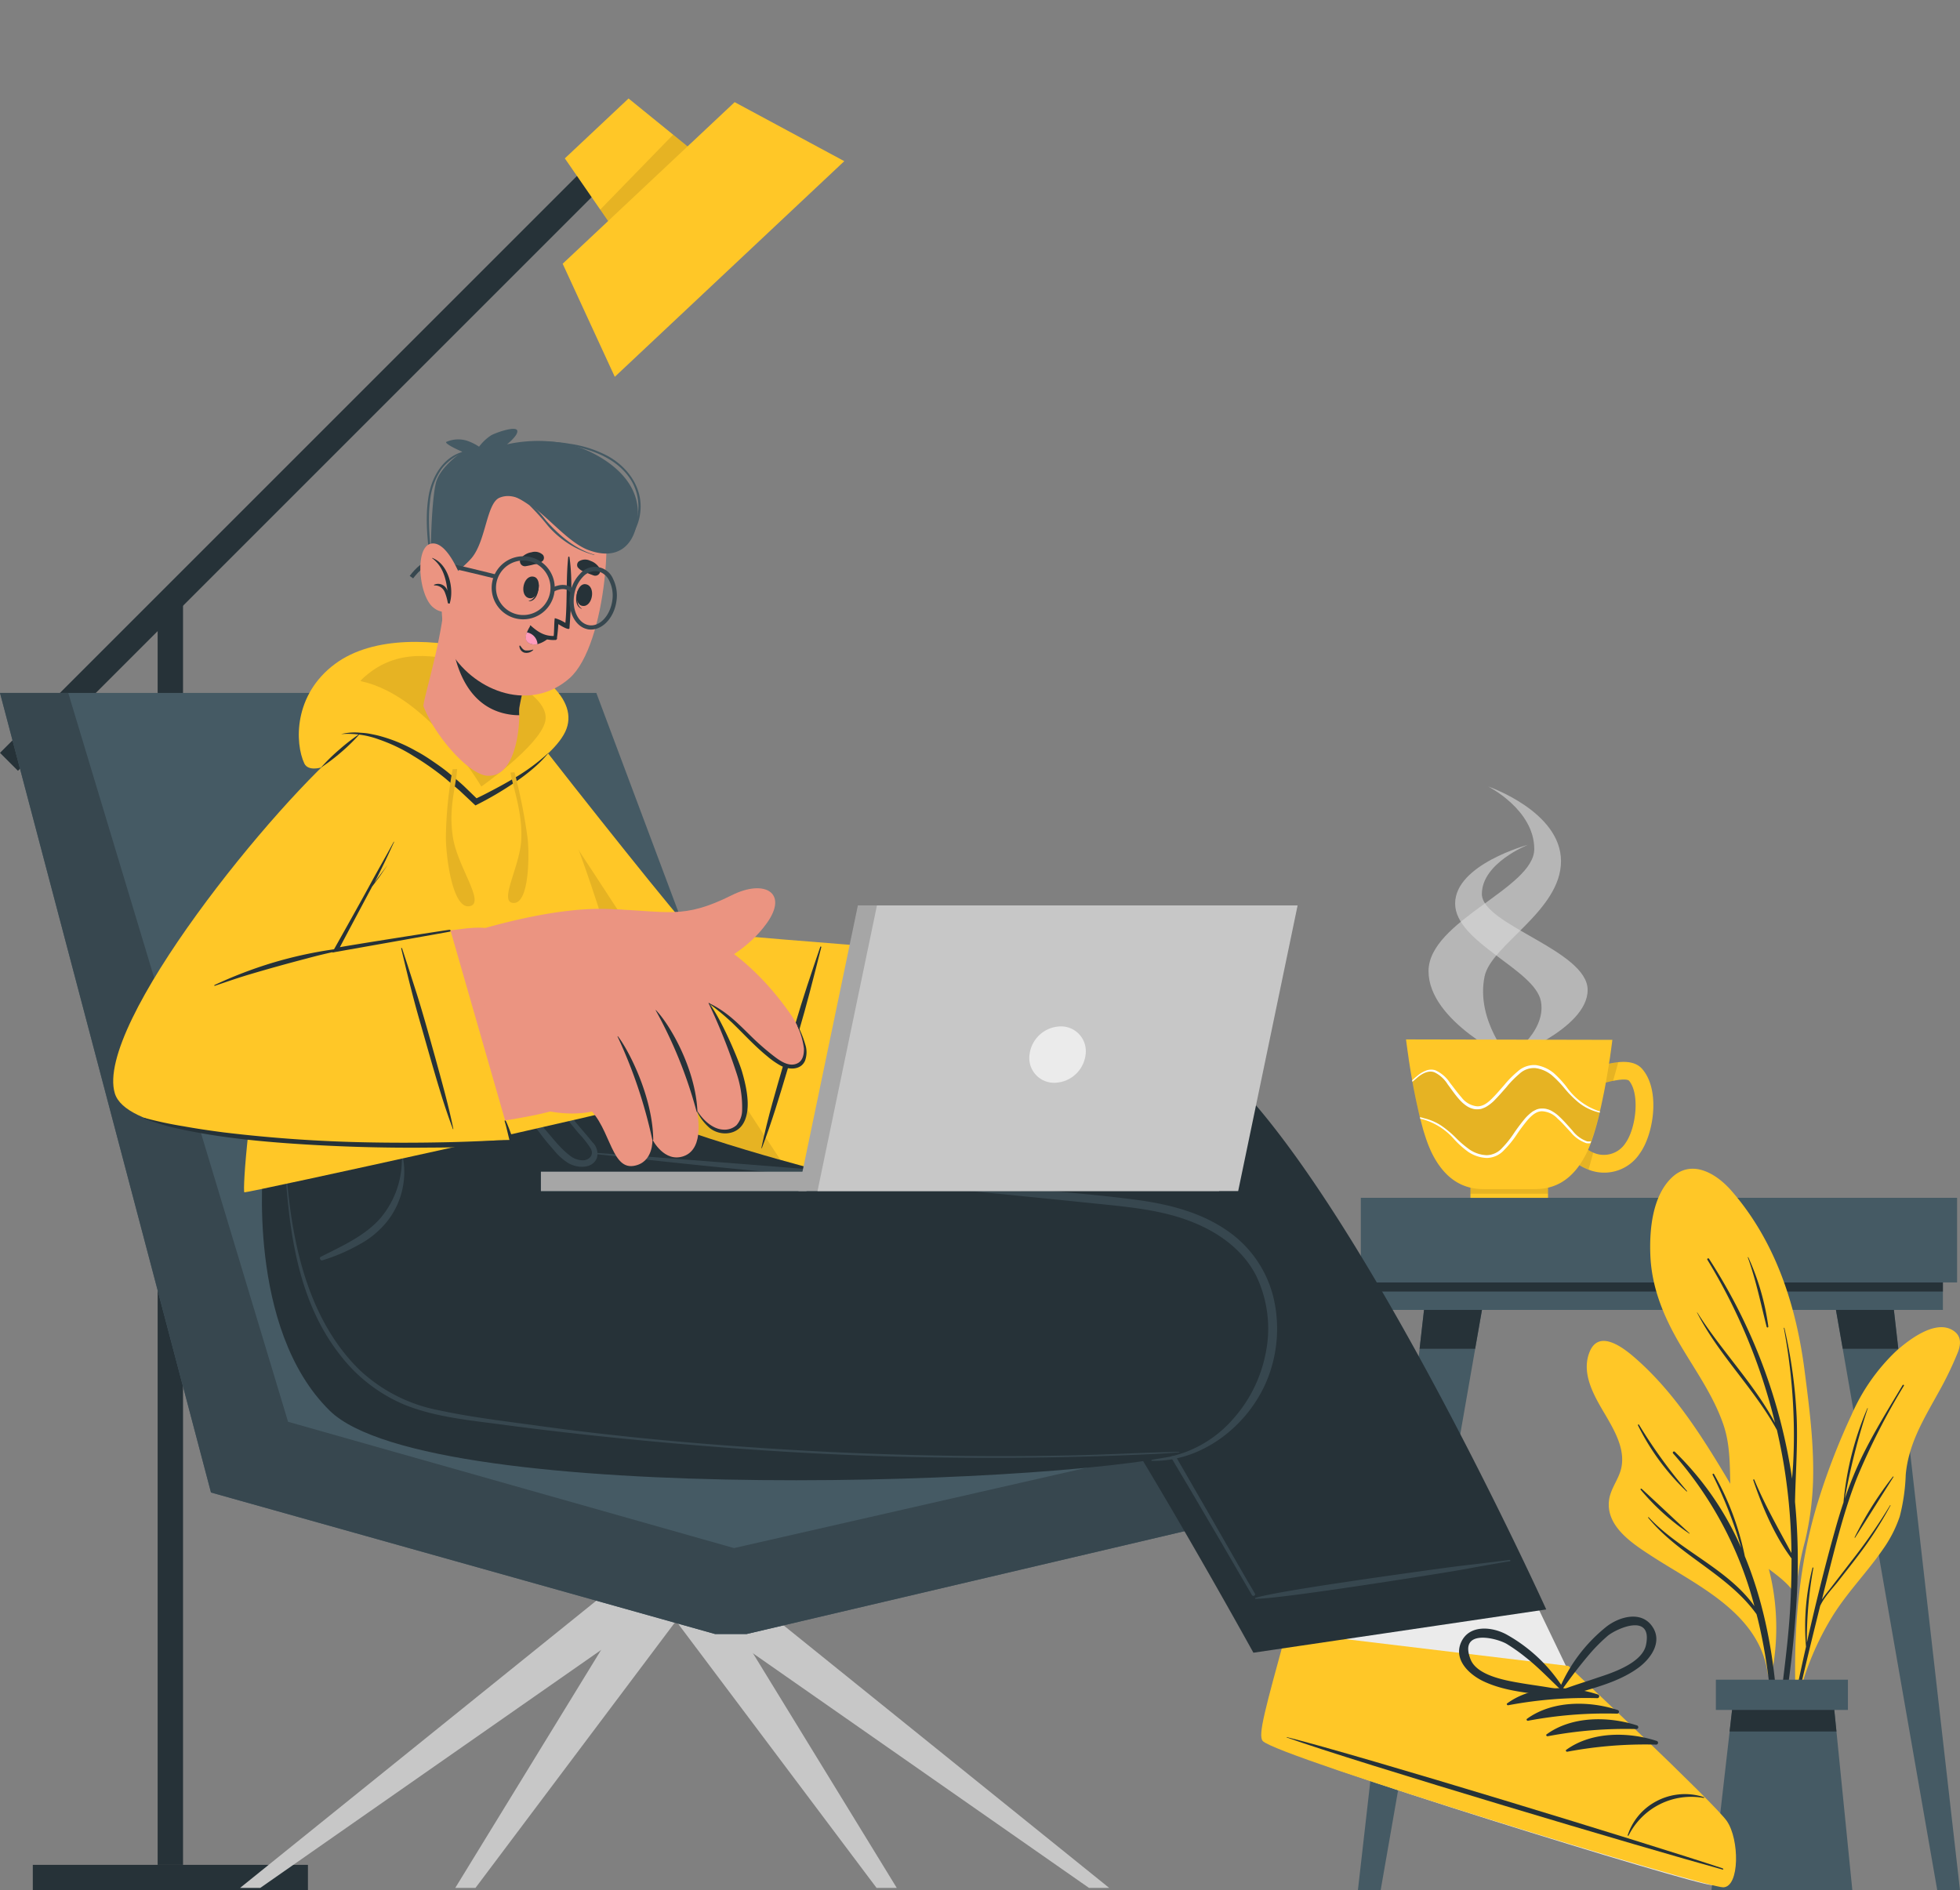 <svg xmlns="http://www.w3.org/2000/svg" viewBox="0 0 417.1 402.3"><rect x="0" y="0" width="417.1" height="402.3" fill="#808080" stroke="none"/><defs><style>.cls-1{fill:#455a64;}.cls-2{fill:#263238;}.cls-3{fill:#ffc727;}.cls-12,.cls-4{opacity:0.1;}.cls-5{fill:#dbdbdb;opacity:0.6;}.cls-6{fill:#fff;}.cls-7{fill:#c7c7c7;}.cls-8{fill:#37474f;}.cls-9{fill:#ebebeb;}.cls-10{fill:#eb9481;}.cls-11{fill:#a6a6a6;}.cls-13{fill:#ff9abb;}</style></defs><g id="Table"><rect class="cls-1" x="289.59" y="254.93" width="126.89" height="18.01"/><rect class="cls-1" x="292.62" y="272.94" width="120.84" height="5.85"/><rect class="cls-2" x="292.62" y="272.94" width="120.84" height="1.94"/><polygon class="cls-1" points="293.81 402.3 288.97 402.3 303.04 278.79 315.37 278.79 293.81 402.3"/><polygon class="cls-2" points="315.37 278.79 313.92 287.06 302.1 287.06 303.04 278.79 315.37 278.79"/><polygon class="cls-1" points="412.26 402.3 417.1 402.3 403.03 278.79 390.7 278.79 412.26 402.3"/><polygon class="cls-2" points="390.7 278.79 392.15 287.06 403.97 287.06 403.03 278.79 390.7 278.79"/></g><g id="Plant"><path class="cls-3" d="M384.14,327.92a60.49,60.49,0,0,0-1.93,10.89c.1.18.08.86,0,.67,0,.6-.93.49-.93-.1,0-.38,0-.77,0-1.14-2.13-2.64-5.22-4.32-7.72-6.62a14.34,14.34,0,0,1-4.23-6.73c-2.08-7.14-.13-14.71-2.63-21.83-2.14-6.15-6-11.49-9.26-17.05-3.44-5.89-6-12.08-6.24-19-.2-5.28.43-12.31,4.45-16.27,4.26-4.19,9.54-1.05,12.81,2.69,9.46,10.86,13.84,24.58,15.61,38.62,1,7.76,2,15.57,1.75,23.41A63.56,63.56,0,0,1,384.14,327.92Z"/><path class="cls-2" d="M382.25,341.66a133.55,133.55,0,0,0-.26-22,.1.1,0,0,0,0-.08c.12-5.94.59-11.87.36-17.82a105.35,105.35,0,0,0-2.62-19.12c0-.07-.13-.05-.12,0a123.7,123.7,0,0,1,2.07,18.7c.12,3.36.1,6.72-.08,10.08-.05,1.09-.16,2.19-.23,3.29h0a117.69,117.69,0,0,0-17.69-46.82c-.13-.19-.47,0-.35.21a122.06,122.06,0,0,1,14.4,34.72c-4.55-8.43-11.42-15.36-16.52-23.46,0-.05-.1,0-.07,0,4.58,9,12.14,16.13,17,25,.83,3.62,1.52,7.27,2,10.95a121.16,121.16,0,0,1,1.09,15.22c-2.77-5.18-5.64-10.14-7.91-15.62-.06-.14-.27,0-.22.1,1.93,5.69,4.52,11.82,8.15,16.68,0,3.6-.09,7.2-.3,10.8-.57,9.6-2.21,19.08-3,28.65a.22.22,0,0,0,.44.05A219.79,219.79,0,0,0,382.25,341.66Z"/><path class="cls-2" d="M372.05,267.59c0-.07-.13,0-.1.05,1.75,4.85,2.74,9.77,4,14.74a.18.18,0,0,0,.36-.06A52.51,52.51,0,0,0,372.05,267.59Z"/><path class="cls-3" d="M416.6,287.92a72.86,72.86,0,0,1-4,8.29c-3.16,5.74-6.46,11-7.05,17.68a41.17,41.17,0,0,1-1.27,8.85,26.66,26.66,0,0,1-3.53,6.93c-3.43,5-7.7,9.28-10.88,14.46a61,61,0,0,0-7.22,17.42c-.08.34-.61.25-.53-.09a.64.64,0,0,0,0-.07.15.15,0,0,1,0-.07c-.51-14.32.64-28.76,5-42.48A145.53,145.53,0,0,1,394,301.17a41.73,41.73,0,0,1,9.36-13.48c2.67-2.4,8.45-6.95,12.24-4.54C417.46,284.31,417.32,286.14,416.6,287.92Z"/><path class="cls-2" d="M402.21,320.39a117.36,117.36,0,0,1-8.33,12c-1.38,1.81-2.79,3.61-4.17,5.42-.66.85-1.39,1.71-2,2.63.38-1.51.75-3,1.13-4.52,1.85-7.24,3.62-14.54,6.38-21.5a145.23,145.23,0,0,1,9.94-19.49c.1-.17-.17-.29-.27-.13-3,5-6.09,10-8.64,15.2a79.85,79.85,0,0,0-3.67,9,138.28,138.28,0,0,1,4.89-19.26c0-.06-.07-.1-.09,0a65.88,65.88,0,0,0-5.07,20v0q-.93,2.79-1.72,5.63c-2.26,8-4.24,16.11-6.08,24.23a86.84,86.84,0,0,1,1.39-15.92.1.1,0,0,0-.19,0,50.49,50.49,0,0,0-1.38,16.79c-.7,3.09-1.37,6.18-2,9.27-1.4,6.61-3.13,13.32-4,20a.14.14,0,0,0,.27,0c1-3.61,1.57-7.36,2.38-11s1.63-7.34,2.49-11c1.24-5.33,2.55-10.64,3.87-15.95.89-1.95,2.61-3.67,3.89-5.31s2.82-3.58,4.19-5.4a79.26,79.26,0,0,0,6.89-10.67C402.38,320.37,402.25,320.32,402.21,320.39Z"/><path class="cls-2" d="M402.82,314.27a74.71,74.71,0,0,0-8.15,12.94c0,.06.07.12.1.06,2.74-4.29,5.44-8.62,8.17-12.92C403,314.28,402.87,314.2,402.82,314.27Z"/><path class="cls-3" d="M341.85,301.5c1.85,3.2,4,7,3.18,10.88-.51,2.43-2.29,4.4-2.61,6.88-.72,5.47,4.73,9.09,8.68,11.67,9.83,6.45,23.32,12.21,25.11,25.38.07.47.87.35.82-.1a.29.29,0,0,0,0-.09s.05,0,.05-.08a50.48,50.48,0,0,0-.19-20.12c-1.47-6.8-4.43-12.9-7.93-18.87C363,307,356.75,296.62,347.8,288.88c-2.47-2.14-7.55-6-9.52-1.16S339.57,297.61,341.85,301.5Z"/><path class="cls-2" d="M350.85,322.91c6.52,7.06,16.89,11,22.5,18.93a79.29,79.29,0,0,0-17.29-32.49.25.25,0,0,1,.36-.36,64.24,64.24,0,0,1,14.13,20.47,91.44,91.44,0,0,0-6.09-15.56c-.09-.19.18-.36.29-.17a59.35,59.35,0,0,1,6.56,17.49c7.39,17.91,8.08,38.9,6.53,57.78,0,.26-.43.27-.42,0,.42-14.88.18-30-3.38-44.53l-.24-.91c-6.1-8.51-16.43-12.45-23.06-20.54A.08.08,0,0,1,350.85,322.91Z"/><path class="cls-2" d="M349.34,316.85c3.42,3.14,6.79,6.35,10.22,9.49,0,0,0,.09-.05.07a50.51,50.51,0,0,1-10.38-9.36A.15.15,0,0,1,349.34,316.85Z"/><path class="cls-2" d="M348.8,303.24A107.3,107.3,0,0,0,359,317.33a.06.06,0,0,1-.09.09,49.86,49.86,0,0,1-10.34-14.07A.11.11,0,0,1,348.8,303.24Z"/><polygon class="cls-1" points="364.21 402.3 394.19 402.3 390.15 361.96 368.83 361.96 364.21 402.3"/><polygon class="cls-2" points="368.07 368.52 390.81 368.52 390.15 361.96 368.82 361.96 368.07 368.52"/><rect class="cls-1" x="365.15" y="357.5" width="28.1" height="6.44" transform="translate(758.4 721.43) rotate(180)"/></g><g id="Lamp"><rect class="cls-2" x="33.55" y="127.25" width="5.4" height="269.65"/><rect class="cls-2" x="-24.67" y="95.27" width="181.49" height="5.4" transform="translate(-49.92 75.42) rotate(-45)"/><rect class="cls-2" x="33.55" y="370.33" width="5.4" height="58.55" transform="translate(-363.35 435.85) rotate(-90)"/><polygon class="cls-3" points="132.7 51.8 150.8 34.8 133.76 20.96 120.2 33.71 132.7 51.8"/><polygon class="cls-4" points="150.8 34.8 132.7 51.8 127.73 44.61 143.24 28.67 150.8 34.8"/><polygon class="cls-3" points="130.83 80.2 179.67 34.3 156.34 21.74 119.74 56.13 130.83 80.2"/></g><g id="Mug"><path class="cls-5" d="M321.36,225.41S304,217.42,304,206.7s22.5-17.62,22.5-26-9.81-13.31-9.81-13.31,15.5,5.3,15.5,15.89-14.84,17.78-16.26,24.52C314,217.17,321.36,225.41,321.36,225.41Z"/><path class="cls-5" d="M320.5,225.41s17.36-6.29,17.36-14.71-22.51-13.85-22.51-20.44,9.81-10.46,9.81-10.46-15.5,4.17-15.5,12.5,17,14,18.26,20.82S320.5,225.41,320.5,225.41Z"/><rect class="cls-3" x="312.92" y="252.36" width="16.51" height="2.58"/><rect class="cls-4" x="312.92" y="252.36" width="16.51" height="1.7"/><path class="cls-3" d="M349,245.43a9.06,9.06,0,0,1-11,3.49,11.62,11.62,0,0,1-2.33-1.22l2.1-3.11a7.87,7.87,0,0,0,1.24.7,5.48,5.48,0,0,0,6.9-2c2.27-3.18,3.08-10.45.79-13.24-.16-.21-.82-.53-3.48,0-.49.11-1,.24-1.67.41a6.37,6.37,0,0,1-1.51.32l-.07-1.86-.18-1.87c.17,0,.44-.1.79-.2a23.35,23.35,0,0,1,3.75-.78c1.95-.2,4,0,5.26,1.58C353.37,232.22,351.86,241.44,349,245.43Z"/><path class="cls-4" d="M337.82,244.59a7.87,7.87,0,0,0,1.24.7l-1,3.63a11.62,11.62,0,0,1-2.33-1.22Z"/><path class="cls-4" d="M344.38,226.08l-1.11,4c-.49.11-1,.24-1.67.41a6.37,6.37,0,0,1-1.51.32l-.07-1.86-.18-1.87c.17,0,.44-.1.79-.2A23.35,23.35,0,0,1,344.38,226.08Z"/><path class="cls-3" d="M299.21,221.22s.15,1.23.43,3.16c.05.3.09.62.14,1,.2,1.33.45,2.9.75,4.6,0,.09,0,.19.05.29.44,2.43,1,5.08,1.59,7.57,0,.12.07.22.09.33.17.67.35,1.33.53,2s.38,1.25.57,1.85a28.77,28.77,0,0,0,1.25,3.19c3.43,7.08,8.21,7.87,11.17,7.87h10.8c3,0,7.74-.79,11.15-7.87l.31-.7c.07-.17.15-.35.22-.53s.15-.36.22-.55.1-.28.15-.4a56.73,56.73,0,0,0,1.77-6.14,2.5,2.5,0,0,0,.07-.26s0-.06,0-.1c.21-.88.4-1.77.58-2.65.31-1.45.58-2.87.82-4.23.1-.62.2-1.22.31-1.81,0-.16.05-.32.07-.47.07-.39.13-.78.18-1.14s.11-.71.16-1,.09-.66.14-1c.26-1.8.39-2.92.39-2.92Z"/><path class="cls-4" d="M300.58,230.22c.44,2.43,1,5.08,1.59,7.57.27,0,.54.09.82.16a11.27,11.27,0,0,1,3.7,1.6,21.54,21.54,0,0,1,3.1,2.58,22.55,22.55,0,0,0,3,2.56,7,7,0,0,0,3.62,1.18,4.57,4.57,0,0,0,3.3-1.57,21.08,21.08,0,0,0,2.46-3.07,38.94,38.94,0,0,1,2.43-3.23,10.22,10.22,0,0,1,1.53-1.4,8.53,8.53,0,0,1,.95-.49,3.7,3.7,0,0,1,1.08-.18,4.1,4.1,0,0,1,2.06.52,8.12,8.12,0,0,1,1.66,1.23c1,.91,1.86,2,2.75,2.94a6.83,6.83,0,0,0,3.06,2.28,2.43,2.43,0,0,0,.93,0,56.73,56.73,0,0,0,1.77-6.14c-.35-.09-.71-.18-1.06-.3a10.87,10.87,0,0,1-3.54-1.95,22.64,22.64,0,0,1-2.84-2.87,22.38,22.38,0,0,0-2.74-2.84,7,7,0,0,0-3.49-1.52,4.51,4.51,0,0,0-3.43,1.24,20.83,20.83,0,0,0-2.74,2.81c-.88,1-1.75,2-2.74,3a9,9,0,0,1-1.66,1.24,6.61,6.61,0,0,1-1,.4,4.53,4.53,0,0,1-1.1.08,4.25,4.25,0,0,1-2-.73,8.13,8.13,0,0,1-1.54-1.38c-.91-1-1.65-2.13-2.45-3.19a6.8,6.8,0,0,0-2.82-2.57c-1.21-.43-2.5.24-3.51,1C301.36,229.56,301,229.89,300.58,230.22Z"/><path class="cls-6" d="M300.53,229.93c0,.09,0,.19.05.29.39-.33.78-.66,1.18-1,1-.8,2.3-1.47,3.51-1a6.8,6.8,0,0,1,2.82,2.57c.8,1.06,1.54,2.18,2.45,3.19a8.13,8.13,0,0,0,1.54,1.38,4.25,4.25,0,0,0,2,.73,4.53,4.53,0,0,0,1.1-.08,6.61,6.61,0,0,0,1-.4,9,9,0,0,0,1.66-1.24c1-1,1.86-2,2.74-3a20.83,20.83,0,0,1,2.74-2.81,4.51,4.51,0,0,1,3.43-1.24,7,7,0,0,1,3.49,1.52,22.38,22.38,0,0,1,2.74,2.84,22.64,22.64,0,0,0,2.84,2.87,10.87,10.87,0,0,0,3.54,1.95c.35.12.71.21,1.06.3a2.5,2.5,0,0,0,.07-.26c-.34-.1-.69-.21-1-.34a13.65,13.65,0,0,1-6.09-4.84,22.13,22.13,0,0,0-2.78-3,7.84,7.84,0,0,0-3.75-1.67,5.2,5.2,0,0,0-3.9,1.35,21,21,0,0,0-2.85,2.88c-.88,1-1.72,2-2.67,2.94s-2,1.72-3.28,1.58a4.79,4.79,0,0,1-3.16-1.89c-.88-1-1.64-2.06-2.47-3.12a7.28,7.28,0,0,0-3.1-2.65,3,3,0,0,0-2.08.12,6.28,6.28,0,0,0-1.75,1.07C301.2,229.31,300.87,229.6,300.53,229.93Z"/><path class="cls-6" d="M302.17,237.79c0,.12.07.22.09.33l.65.14a13.86,13.86,0,0,1,6.55,4.22,19.9,19.9,0,0,0,3,2.68,7.65,7.65,0,0,0,3.91,1.29,5.07,5.07,0,0,0,3.74-1.71,21.24,21.24,0,0,0,2.57-3.14,37.65,37.65,0,0,1,2.37-3.19c.84-.95,1.87-1.91,3.1-1.9a4.85,4.85,0,0,1,3.33,1.58c1,.88,1.84,1.9,2.77,2.87a7.37,7.37,0,0,0,3.33,2.34,2.81,2.81,0,0,0,.87,0c0-.13.1-.28.15-.4a2.43,2.43,0,0,1-.93,0,6.83,6.83,0,0,1-3.06-2.28c-.89-1-1.75-2-2.75-2.94a8.12,8.12,0,0,0-1.66-1.23,4.1,4.1,0,0,0-2.06-.52,3.7,3.7,0,0,0-1.08.18,8.53,8.53,0,0,0-.95.49,10.22,10.22,0,0,0-1.53,1.4,38.94,38.94,0,0,0-2.43,3.23,21.08,21.08,0,0,1-2.46,3.07,4.57,4.57,0,0,1-3.3,1.57,7,7,0,0,1-3.62-1.18,22.55,22.55,0,0,1-3-2.56,21.54,21.54,0,0,0-3.1-2.58A11.27,11.27,0,0,0,303,238C302.71,237.88,302.44,237.83,302.17,237.79Z"/></g><g id="Character"><polygon class="cls-7" points="127.44 340.24 51.08 401.81 55.38 401.81 143.57 340.24 127.44 340.24"/><polygon class="cls-7" points="134.61 340.24 96.88 401.81 101.18 401.81 147.43 340.24 134.61 340.24"/><polygon class="cls-7" points="153.11 340.24 190.84 401.81 186.54 401.81 140.29 340.24 153.11 340.24"/><polygon class="cls-7" points="159.7 340.24 236.05 401.81 231.75 401.81 143.57 340.24 159.7 340.24"/><polygon class="cls-1" points="287.13 317.65 287.13 299.64 182.28 295.34 126.9 147.47 0 147.47 44.9 317.65 152.17 347.77 158.89 347.77 287.13 317.65"/><polygon class="cls-8" points="0 147.47 14.52 147.47 61.3 302.6 156.2 329.48 287.13 299.64 287.13 317.65 158.89 347.77 152.17 347.77 44.9 317.65 0 147.47"/><path class="cls-9" d="M364.25,401.19c-3.39.08-91.13-27.05-93.82-30.19-.29-.35,1.08-13.34,3.34-23.66.11-.49-31.16-41.46-31.16-41.46l56.53-22,27.05,56,7,14.57s29.27,29.42,31.86,33.19S367.63,401.11,364.25,401.19Z"/><path class="cls-3" d="M366.72,401.68c-3.53.1-95.13-27.87-98-31.14-1.08-1.24.56-6.9,5-23.2l60.06,7.23s31,29.11,33.7,33S370.24,401.59,366.72,401.68Z"/><path class="cls-2" d="M366.52,397.62c-15.24-5.07-77.19-24.06-92.64-27.9-.12,0-.15,0,0,.09,15,5.35,77.1,23.84,92.59,28.06C366.77,398,366.84,397.72,366.52,397.62Z"/><path class="cls-2" d="M362.65,382.51a12.9,12.9,0,0,0-10.33.94,12.54,12.54,0,0,0-5.94,7.16c0,.09.14.14.19.05a14.91,14.91,0,0,1,16-8A.1.1,0,0,0,362.65,382.51Z"/><path class="cls-2" d="M340,360.63c-6.12-2-13.91-2-19.26,1.9-.21.15,0,.44.22.4a88.81,88.81,0,0,1,18.92-1.51A.4.4,0,0,0,340,360.63Z"/><path class="cls-2" d="M344.21,363.93c-6.12-2-13.91-2-19.26,1.89-.21.15,0,.45.22.41a88.81,88.81,0,0,1,18.92-1.51A.4.4,0,0,0,344.21,363.93Z"/><path class="cls-2" d="M348.39,367.23c-6.12-2-13.91-2-19.26,1.89-.21.15,0,.44.22.41A88.81,88.81,0,0,1,348.27,368,.4.4,0,0,0,348.39,367.23Z"/><path class="cls-2" d="M352.57,370.53c-6.12-2-13.91-2-19.26,1.89-.21.15,0,.44.22.4a89.46,89.46,0,0,1,18.92-1.51A.4.4,0,0,0,352.57,370.53Z"/><path class="cls-2" d="M351.68,346.26c-2.32-3.53-7-2.21-9.75-.11a33.73,33.73,0,0,0-10.38,14,.16.16,0,0,0,.14.23.79.79,0,0,0,.95.84c5.3-1.69,11.18-2.84,15.8-6.11C351.14,353.21,353.88,349.6,351.68,346.26ZM340.15,357c-2.58.9-5.2,1.66-7.75,2.65a101.16,101.16,0,0,1,6.24-8.05,37,37,0,0,1,3.51-3.46c2-1.62,9.56-4.92,8.13,1.95C349.49,353.9,343.23,356,340.15,357Z"/><path class="cls-2" d="M315.58,357.78c5.1,2.45,11.09,2.61,16.6,3.4a.78.78,0,0,0,.8-1,.17.17,0,0,0,.1-.25,33.76,33.76,0,0,0-12.56-12.1c-3-1.61-7.89-2.14-9.6,1.73C309.31,353.23,312.61,356.34,315.58,357.78Zm-2.64-4.63c-2.55-6.55,5.49-4.56,7.69-3.28a37.54,37.54,0,0,1,4,2.83c2.69,2.11,5,4.55,7.49,6.91-2.68-.56-5.39-.88-8.09-1.33C320.86,357.74,314.35,356.75,312.94,353.15Z"/><path class="cls-2" d="M329.05,342.54l-62.32,9.21S232.72,290,219,274.64l0,0a22.51,22.51,0,0,0-2.52-2.45h0a13.07,13.07,0,0,0-4.5-1.13h0c-18.43-2.24-80.45,3.78-123.3,1l20-26.76,8.87-11.86c48.28-5.51,107.53-25.25,134.26-11.84C280.78,236.15,329.05,342.54,329.05,342.54Z"/><path class="cls-8" d="M321.24,332c-10.6,1.36-7.57.83-18.15,2.3-5.18.73-31.2,4.3-35.92,5.77-.1,0-.08.21,0,.21,4.94,0,30.88-4.09,36.05-4.91,10.55-1.67,7.5-1.3,18-3.08A.15.15,0,1,0,321.24,332Z"/><path class="cls-8" d="M267.05,339.16c-7.05-11.79-39.16-70-45.55-72.28-5.82-2.08-122.21.34-123.93.35-.12,0-.13.19,0,.19,13.78-.18,120.16-.56,123.2.64,6.3,2.5,44.7,70,45.65,71.42C266.66,339.86,267.29,339.57,267.05,339.16Z"/><path class="cls-2" d="M56.05,247.7s-3.68,35.09,14.13,52.55c21.31,20.89,162,15.61,183.75,8.57s22.47-42.22-1.35-50.37C229.92,250.7,129.42,246.25,127,245.3s-9.35-12.07-9.35-12.07Z"/><path class="cls-8" d="M85.81,246.71c0-.17-.29-.12-.29,0A19.35,19.35,0,0,1,81,259.21c-3.34,3.85-8.26,6-12.72,8.27-.43.21-.1.88.34.75a39.2,39.2,0,0,0,7.88-3.39,19.15,19.15,0,0,0,5.92-4.93A16.94,16.94,0,0,0,85.81,246.71Z"/><path class="cls-8" d="M126.08,243.11c-1-1.27-2.08-2.48-3.12-3.72-2.45-2.92-4.92-5.85-7.49-8.67-.25-.27-.73.11-.5.4,1.73,2.27,3.57,4.46,5.37,6.67.93,1.13,1.85,2.26,2.79,3.39a21.21,21.21,0,0,1,2.6,3.3c.67,1.25-.21,2.33-1.51,2.47a4.54,4.54,0,0,1-3.14-1.16c-2-1.55-3.63-3.78-5.32-5.68-1-1.17-2.06-2.33-3.11-3.48s-2.31-2.38-3.42-3.6a.1.1,0,0,0-.15.12c1,1.33,1.87,2.73,2.85,4.06s2,2.66,3,4,1.94,2.45,3,3.65a12.32,12.32,0,0,0,3,2.68c1.86,1.09,5.1,1.33,6.09-1.08A3.39,3.39,0,0,0,126.08,243.11Z"/><path class="cls-8" d="M250.94,309c-7.5.14-15,.58-22.51.74s-14.89.2-22.33.13q-22.42-.21-44.82-1.75c-15.08-1-31.34-2.54-46.32-4.61-7.16-1-14.43-1.82-21.51-3.35a33.93,33.93,0,0,1-17-8.66C66.79,282,63,268.21,61.47,255c-.21-1.77-.38-3.55-.53-5.33a.09.09,0,0,0-.18,0c.88,13.55,3,27.68,11.51,38.57A33.82,33.82,0,0,0,86.15,299c6.7,2.68,14.15,3.31,21.23,4.27,15,2,31.36,3.62,46.48,4.79s30.48,1.92,45.74,2.14,30.53,0,45.77-.74c1.86-.09,3.72-.2,5.58-.36A.09.09,0,0,0,250.94,309Z"/><path class="cls-8" d="M271,276.15a24.18,24.18,0,0,0-10.05-14.37c-5.4-3.69-11.86-5.37-18.26-6.3-7.23-1-14.56-1.59-21.84-2.3q-22.4-2.18-44.82-4c-14.94-1.23-47.12-3.72-48.93-3.79-.16,0-.19.26,0,.27,14.42,1.61,27.54,3,42,4.3s29,2.7,43.55,4.13q10.85,1.08,21.68,2.19c6.7.69,13.59,1.37,19.87,4,5.39,2.22,10.24,5.79,13,11a25.91,25.91,0,0,1,2.15,16.69,29.39,29.39,0,0,1-7,14.1,25,25,0,0,1-13.07,7.89c-1.32.29-2.92.49-4.13.73-.09,0-.19.22-.09.22,10.8.27,20.79-7.62,24.69-17.48A28.92,28.92,0,0,0,271,276.15Z"/><path class="cls-10" d="M98,161.33c7.15,28,21.36,61.47,27.2,66.82,7.4,6.76,52.65,15.63,55,15.86,3.92.38,12-39.95,8.34-39.87-9.68.22-39.5-2.81-41.64-4.91s-17.36-20.37-33-41C103.22,144.05,93.61,143.94,98,161.33Z"/><path class="cls-10" d="M176.61,242.33c.65.31,10,4.72,15.69,6.23,4.27,1.13,16.65,4.05,18.36-.53,1.17-3.13-5.91-5.7-10.88-7.63-2.61-1-5.87-3.65-5.15-5.34,1.27-2.94,8-.18,12.46,2.27,8.6,4.72,20.11,13.32,25.18,8.89,1.92-1.67-.42-4.58-3.82-7.4,5.48,3.25,11.3,5.89,13.51,4.12,1.26-1,1.29-2.36.54-3.88,1.68.5,3.15.36,4.15-.75,1.71-1.88.79-4.57-1.2-7.3a2.11,2.11,0,0,0,1.57-1.09c3.58-5.75-15.41-21.57-21.88-22.94-19-4-38.95-2.73-38.95-2.73C178.9,210.37,176.59,242.32,176.61,242.33Z"/><path class="cls-2" d="M204,224.24a32.15,32.15,0,0,1,12.74,4.56c4.87,3,8.15,6.68,12.26,10.32.11.09,0,.26-.15.17-2-1.73-10.06-8.21-12.15-9.68A30.76,30.76,0,0,0,204,224.32,0,0,0,0,1,204,224.24Z"/><path class="cls-2" d="M207.35,216.13c5,1.24,10.13,2.49,14.8,4.73,5.12,2.46,9.17,6.56,13.16,10.5q3.58,3.55,7,7.27c.1.1,0,.27-.14.17q-6.08-6.12-12.5-11.86a40.38,40.38,0,0,0-13.59-8.12c-2.88-1-5.82-1.81-8.76-2.6A0,0,0,1,1,207.35,216.13Z"/><path class="cls-2" d="M212.49,209c4.86.88,9.09,1.62,13.43,4.11,5.75,3.29,11.36,8.94,13.33,10.94,2.17,2.21,4.27,4.49,6.33,6.81.08.09-.08.24-.17.14a158.71,158.71,0,0,0-15.09-14.24,31.93,31.93,0,0,0-8.37-5.16,58.1,58.1,0,0,0-9.47-2.57S212.47,209,212.49,209Z"/><path class="cls-3" d="M185.45,201.44l-13.59,47s-40.12-10.42-47.58-18.1S102.4,182.42,98,162.86s5.53-19.31,15-7.14S145.81,197.38,147.1,198,185.45,201.44,185.45,201.44Z"/><path class="cls-2" d="M167.54,227.79c1.65-5.54,3.34-11.07,4.79-16.67.82-3.18,1.66-6.36,2.45-9.55,0-.12-.17-.19-.21-.07-1.88,5.5-3.75,11-5.37,16.59s-3.28,11.09-4.83,16.66c-.88,3.17-1.66,6.35-2.34,9.57,0,.07.09.1.11,0C164.2,238.92,165.88,233.37,167.54,227.79Z"/><path class="cls-4" d="M166.07,246.84c-11.38-3.21-36.1-10.67-41.8-16.52-7.46-7.69-21.87-47.9-26.3-67.46-2.12-9.39-.93-14.22,1.93-15.34a10.31,10.31,0,0,1,.91.49C115.53,168.25,146.09,216.57,166.07,246.84Z"/><path class="cls-3" d="M52,253.77c.22.23,85-18.34,85.8-19.33,1.1-1.39-14.06-65.15-30-84.18-4-4.75-16.73-4.42-22.43.38C57.1,174.44,51.19,253,52,253.77Z"/><path class="cls-10" d="M78.74,155.2c-16.91,13-61.47,65.59-52.16,78.07s73.16,8.32,91.79,2.95c5.55-1.59-8.67-36.85-14.59-38.6-4.92-1.45-32.57,6-33.06,4.45-.57-1.81,5.56-13.47,15.43-34.77C97.54,142.74,86.21,149.45,78.74,155.2Z"/><path class="cls-10" d="M129.77,193.51c12.32.32,15.43,2.29,26-3,6.92-3.45,12.09-.52,7.39,6-7.69,10.67-23.67,13.6-29.5,13Z"/><path class="cls-10" d="M95.86,199.81s14.78-5.27,27.94-6.23c9.1-.67,29.07.09,44.58,22.48,3.68,5.31,5.16,15.49-4,9-6.51-4.61-9.24-9.5-13.51-11.49,0,0,.34,13.16-5.12,16.64a119,119,0,0,1-14.93,8.08,23.55,23.55,0,0,1-1.76-2.66s-5.41,2.77-14.35.4Z"/><path class="cls-10" d="M132.59,194.33c3.82,2.87,11.82,9.1,16.6,16.47,5.3,8.19,13.31,25.39,7.22,29.24-4.46,2.83-8.09-3.47-8.09-3.47s1.81,7.81-2.78,9.48c-4.18,1.52-6.7-3.52-6.7-3.52s.28,4.92-4,5.61c-5.18.83-4.93-9.63-10.9-13.32C122.57,234,132.59,194.33,132.59,194.33Z"/><path class="cls-2" d="M139.6,215c3.15,3.3,8.4,12.61,8.81,21.43,0,.2-.13.32-.18.13A95.3,95.3,0,0,0,139.52,215S139.57,214.93,139.6,215Z"/><path class="cls-2" d="M131.49,220.55c2.43,3.13,7.4,13,7.52,21.92,0,.2-.15.31-.19.12a102.6,102.6,0,0,0-7.41-22S131.46,220.51,131.49,220.55Z"/><path class="cls-2" d="M150.88,213.49c3.73,1.8,6,4.15,8.9,7a54.21,54.21,0,0,0,4.53,4c1.45,1.13,3.59,2.82,5.52,1.75,1.07-.6,1.29-2,1.25-3.09a15.88,15.88,0,0,0-1.41-4.82c0-.06.07-.11.1-.05a23.69,23.69,0,0,1,1.7,4.37,5.27,5.27,0,0,1-.16,3.12c-.93,2.07-3.53,1.93-5.24,1a17.57,17.57,0,0,1-2.84-2c-.86-.7-1.69-1.45-2.49-2.21-1.66-1.57-3.23-3.24-4.87-4.82a50.88,50.88,0,0,0-5.07-4.2C150.73,213.56,150.81,213.45,150.88,213.49Z"/><path class="cls-2" d="M156.82,228.65a126.35,126.35,0,0,0-6-15.08c0-.07.05-.13.09-.07,2.58,3.41,6.22,11.92,7,14.58s1.52,6,1.07,8.68c-.68,4.1-3.53,4.43-4.57,4.46a5.35,5.35,0,0,1-3.39-1.15,10.9,10.9,0,0,1-2.68-3.49c0-.07.06-.13.1-.07,1.15,1.85,3.25,3.84,5.52,3.91a3.78,3.78,0,0,0,2.77-.94,4.9,4.9,0,0,0,1.2-3.2A22.74,22.74,0,0,0,156.82,228.65Z"/><path class="cls-3" d="M95.86,198l12.83,44.65s-79.83,4.55-84.25-9.94,34.14-62,50.14-75c18.54-15.12,19.53-8.77,13.5,6.35-6.32,15.82-17.2,38.42-17.2,38.42Z"/><path class="cls-2" d="M45.66,209.64A91.66,91.66,0,0,1,58,204.91a89.58,89.58,0,0,1,12.73-2.82c2.46-.38,4.92-.64,7.39-.93a.06.06,0,0,1,0,.12A114.67,114.67,0,0,0,65.27,204Q59,205.63,52.72,207.5c-2.35.71-4.67,1.52-7,2.31C45.61,209.85,45.56,209.69,45.66,209.64Z"/><path class="cls-2" d="M95.67,197.89c-.4,0-22.6,3.5-23.34,3.71.14-.31,5.77-10.87,6.6-12.42.09-.15.16-.31.24-.46.51-.67,1-1.33,1.5-2l1.82-2.65s0-.06,0,0l-1.93,2.57c-.3.4-.58.8-.87,1.21.57-1.1,1.11-2.2,1.66-3.31.88-1.76,1.69-3.55,2.51-5.34,0-.06-.07-.1-.09,0-1.66,3.08-3.42,6.1-5.08,9.18s-8,14.37-8,14.36,24.54-4.34,25-4.45A.15.15,0,0,0,95.67,197.89Z"/><path class="cls-2" d="M92.63,225.12c-1.4-5-2.77-10-4.35-14.89-.9-2.8-1.79-5.61-2.72-8.4,0-.1-.22-.06-.19,0C86.58,206.93,87.8,212,89.24,217s2.82,10,4.32,14.91c.85,2.82,1.78,5.6,2.81,8.36a.05.05,0,0,0,.1,0C95.43,235.14,94,230.14,92.63,225.12Z"/><path class="cls-2" d="M109.57,243.5c-.56-1.4-1.22-3.4-1.84-4.77-.17-.37-.43-.34-.31,0,.39,1.26.66,2.64,1,3.92-1.12,0-2.24,0-3.35.1l-3.88.16c-2.52.1-5,.18-7.58.22q-7.69.15-15.37,0A301,301,0,0,1,47.54,241c-2.85-.37-5.7-.79-8.53-1.3a82.94,82.94,0,0,1-8.3-1.78c-.08,0-.11.1,0,.13a46.81,46.81,0,0,0,7.13,2.15q3.81.83,7.68,1.43c5.12.79,10.29,1.3,15.46,1.68q15.39,1.11,30.83.93,4.32,0,8.64-.2c1.45-.05,2.91-.1,4.36-.18S109.67,243.74,109.57,243.5Z"/><rect class="cls-1" x="115.11" y="249.38" width="102.14" height="4.12"/><rect class="cls-11" x="115.11" y="249.38" width="56.52" height="4.12"/><polygon class="cls-11" points="169.91 253.5 259.43 253.5 272.08 192.7 182.56 192.7 169.91 253.5"/><polygon class="cls-7" points="173.97 253.5 263.49 253.5 276.14 192.7 186.62 192.7 173.97 253.5"/><path class="cls-9" d="M219.09,224.45a5.27,5.27,0,0,0,5.34,6,6.78,6.78,0,0,0,6.59-6,5.27,5.27,0,0,0-5.34-6A6.79,6.79,0,0,0,219.09,224.45Z"/><path class="cls-3" d="M101.34,170.66s-14.93-14.85-24.69-14.59l-8.33,7.28s-2.73.86-3.56-.86c-2-4.28-2.37-14.58,6.54-21.19,8.17-6.06,21.45-5.5,32.5-2.49,10.62,2.9,19.8,10,16.48,16.95S101.34,170.66,101.34,170.66Z"/><path class="cls-4" d="M102.43,167.4s12.28-8.61,13.58-13.77-9-10.18-15.67-12.17C90,138.38,83,139,77.14,144.45S102.43,167.4,102.43,167.4Z"/><path class="cls-3" d="M102.43,167.4s-11.9-20.52-26.95-22.66l1.17,11.33s9,.09,24.69,14.59Z"/><path class="cls-2" d="M72.59,156.24a19.16,19.16,0,0,1,8.08,1.15A35.62,35.62,0,0,1,88,160.91a61.25,61.25,0,0,1,6.71,4.71l3.13,2.67,3,2.82.34.31.38-.19a70.28,70.28,0,0,0,8.16-4.83,39,39,0,0,0,3.77-2.87,25.16,25.16,0,0,0,3.31-3.38,42.52,42.52,0,0,1-7.53,5.55c-1.34.81-2.71,1.56-4.09,2.29s-2.76,1.45-4.17,2.1l.72.12-3-2.9c-1-.93-2.11-1.84-3.18-2.74s-2.22-1.7-3.37-2.49-2.33-1.56-3.58-2.21a33.06,33.06,0,0,0-7.75-3.22c-.68-.19-1.37-.32-2.06-.46s-1.38-.2-2.08-.24A12.09,12.09,0,0,0,72.59,156.24Z"/><path class="cls-2" d="M68.32,163.35A42.73,42.73,0,0,0,72.71,160a40.18,40.18,0,0,0,3.94-3.89,41.28,41.28,0,0,0-4.39,3.38A39.19,39.19,0,0,0,68.32,163.35Z"/><path class="cls-3" d="M96.33,163.71A84.16,84.16,0,0,0,94.89,178c-.07,3.34,1.21,15.31,4.92,14.88s-2.33-8.16-3.39-14.48.63-10.94.86-14.72Z"/><g class="cls-12"><path d="M96.33,163.71A84.16,84.16,0,0,0,94.89,178c-.07,3.34,1.21,15.31,4.92,14.88s-2.33-8.16-3.39-14.48.63-10.94.86-14.72Z"/></g><path class="cls-3" d="M109.5,164.37a119.85,119.85,0,0,1,2.76,13.89c.4,3,.48,13.93-2.91,13.92s1.26-7.59,1.57-13.39-1.69-11-2.29-14.37Z"/><g class="cls-12"><path d="M109.5,164.37a119.85,119.85,0,0,1,2.76,13.89c.4,3,.48,13.93-2.91,13.92s1.26-7.59,1.57-13.39-1.69-11-2.29-14.37Z"/></g><path class="cls-10" d="M103.68,165.1c-3.87-.25-11.09-8.34-13.55-14.76-.16-.44,1.05-4.67,2.28-9.88.74-3.16,1.48-6.7,1.93-10l19.9,7.79a52.61,52.61,0,0,0-3.7,12.33,7.91,7.91,0,0,0-.05,1.36,1.76,1.76,0,0,1,0,.23C110.56,154.81,109.75,165.5,103.68,165.1Z"/><path class="cls-2" d="M110.49,152c0,.06,0,.13,0,.22a12.71,12.71,0,0,1-2.14-.17c-11.66-1.86-12.58-16.51-12.58-21l18.47,7.23a53.25,53.25,0,0,0-3.72,12.33A7.93,7.93,0,0,0,110.49,152Z"/><path class="cls-10" d="M98.39,104.81c-4.17,6.47-6.23,28-2.48,34,5.43,8.68,17.21,12.7,25.32,5.51,7.86-7,10-35.06,5.59-40.8C120.26,95.05,104.55,95.25,98.39,104.81Z"/><path class="cls-2" d="M111.82,120.51a17.17,17.17,0,0,0,1.89-.41,3,3,0,0,0,1.84-.78,1,1,0,0,0,0-1.21,2.48,2.48,0,0,0-2.44-.57,3.64,3.64,0,0,0-2.26,1.29A1.06,1.06,0,0,0,111.82,120.51Z"/><path class="cls-2" d="M126.41,122.5a17.54,17.54,0,0,1-1.79-.71,3.16,3.16,0,0,1-1.69-1.08,1,1,0,0,1,.21-1.2,2.46,2.46,0,0,1,2.49-.15,3.6,3.6,0,0,1,2,1.65A1.06,1.06,0,0,1,126.41,122.5Z"/><path class="cls-2" d="M110.71,137.43c.3.39.59.9,1.1,1a4,4,0,0,0,1.6-.17.05.05,0,0,1,.06.08,2,2,0,0,1-1.94.55,1.53,1.53,0,0,1-1-1.42C110.55,137.39,110.66,137.38,110.71,137.43Z"/><path class="cls-2" d="M112.78,133.3a5,5,0,0,0,3,2.61,6.13,6.13,0,0,0,1.76.3,1.31,1.31,0,0,0,.34,0h.33a.36.36,0,0,0,.33-.29h0a.75.75,0,0,0,0-.15h0l0-.12c.17-1.11.28-2.82.28-2.82.38.26,2.33,1.45,2.37.87.33-4.85.69-10.24,0-15.13a.14.14,0,0,0-.27,0c-.49,4.65-.17,9.35-.6,14a8.49,8.49,0,0,0-2.23-1c-.16,0-.15,3.3-.27,3.79a.18.18,0,0,1,0,0c-1.9,0-3.24-.74-4.89-2.23C112.83,133.09,112.7,133.18,112.78,133.3Z"/><path class="cls-2" d="M117,135.57a5.94,5.94,0,0,1-2.57,1.51,2.63,2.63,0,0,1-1.61-.1c-1.11-.45-1-1.52-.68-2.39a6.62,6.62,0,0,1,.69-1.33A7.63,7.63,0,0,0,117,135.57Z"/><path class="cls-13" d="M114.39,137.08a2.63,2.63,0,0,1-1.61-.1c-1.11-.45-1-1.52-.68-2.39A2.73,2.73,0,0,1,114.39,137.08Z"/><path class="cls-2" d="M114.66,124.45c0-.06-.13,0-.13.11-.18,1.43-.63,3-2,3.32,0,0,0,.08,0,.08C114.14,128,114.71,125.84,114.66,124.45Z"/><path class="cls-2" d="M113.62,122.75c-2.27-.54-3.18,4-1.08,4.54S115.52,123.21,113.62,122.75Z"/><path class="cls-2" d="M123,125.55c0-.06.1.09.09.14-.34,1.41-.49,3.08.69,3.82,0,0,0,.09,0,.07C122.25,129,122.48,126.82,123,125.55Z"/><path class="cls-2" d="M124.59,124.33c2.32.3,1.55,4.9-.59,4.63S122.65,124.08,124.59,124.33Z"/><path class="cls-1" d="M100.44,118.67c3-3.69,3.1-11.62,5.89-12.75,6-2.44,12.52,8.79,18.9,11.15,6.19,2.29,9.71-.95,10.42-6.39s-2.34-10.37-8.93-13.94c-6.81-3.68-14.43-3.16-18.83-2.17,0,0,2.48-1.95,2.18-2.94s-4.22.32-5.52,1a10.06,10.06,0,0,0-2.6,2.44,10.91,10.91,0,0,0-2.73-1.32,6.29,6.29,0,0,0-4.28.32c-.24.33,1.91,1.43,3.46,2.09,0,0-4.37,2.85-5.52,6.22s-1.71,21.21-.52,21.83C93.89,125,99.24,120.17,100.44,118.67Z"/><path class="cls-1" d="M99.17,96c.06,0,.11.1,0,.12a11.32,11.32,0,0,0-5.08,3.53,14.09,14.09,0,0,0-2.57,6.89c-.62,4.76.09,9.53.48,14.28,0,.14-.22.16-.24,0-.74-5-1.39-10.37-.53-15.39C92,101.15,94.6,96.87,99.17,96Z"/><path class="cls-1" d="M106.68,104.2a16.35,16.35,0,0,1,5.49,2.41,23.19,23.19,0,0,1,4,4.14c2.83,3.19,6.16,6.08,10.32,7.31,0,0,0,.09,0,.08a19.92,19.92,0,0,1-9.83-6.16,51.78,51.78,0,0,0-4-4.45,20.83,20.83,0,0,0-6-3A.18.18,0,0,1,106.68,104.2Z"/><path class="cls-1" d="M112.36,94.19a31.32,31.32,0,0,1,8.91.26,24.64,24.64,0,0,1,8.12,2.63c4.33,2.42,7.49,6.88,6.86,12a10.71,10.71,0,0,1-3.54,6.83.14.14,0,0,1-.18-.21,11,11,0,0,0,2.06-13c-2.58-4.64-7.78-6.81-12.76-7.77a45.5,45.5,0,0,0-9.47-.65S112.34,94.2,112.36,94.19Z"/><path class="cls-8" d="M109.55,131.57a6.71,6.71,0,1,1,8.5-6.32h0a6.72,6.72,0,0,1-6.85,6.56A6.85,6.85,0,0,1,109.55,131.57Zm3.35-12.06a5.55,5.55,0,0,0-1.43-.21,5.8,5.8,0,1,0,1.43.21Z"/><path class="cls-8" d="M124.77,133.85c-2.47-.68-4-3.84-3.48-7.3a8,8,0,0,1,2.13-4.41,4.17,4.17,0,0,1,7.06,1.1,8,8,0,0,1,.68,4.85c-.57,3.65-3.24,6.28-6,5.86Zm2.68-12.2-.33-.07a3.6,3.6,0,0,0-3.07,1.19,7.12,7.12,0,0,0-1.87,3.92c-.49,3.17.92,6,3.16,6.37s4.44-1.94,4.94-5.11a7.07,7.07,0,0,0-.6-4.3A3.67,3.67,0,0,0,127.45,121.65Z"/><path class="cls-8" d="M117.71,126l-.47-.77c1.14-.69,3.64-1.46,5,.52l-.74.5C120.28,124.47,117.81,125.92,117.71,126Z"/><path class="cls-8" d="M87.92,123.1l-.73-.53c.25-.34,2.47-3.3,4.5-3.31s13.6,2.95,14.1,3.08l-.22.86c-3.36-.85-12.41-3.06-13.87-3S88.52,122.28,87.92,123.1Z"/><path class="cls-10" d="M98,122.73s-2.91-7.87-6.37-7-2.48,11.43.72,13.67a3.73,3.73,0,0,0,5.34-.67Z"/><path class="cls-2" d="M92,118.75c-.06,0-.09,0,0,.09,2.23,1.65,2.93,4.3,3.22,6.93a2.05,2.05,0,0,0-2.83-1.32c-.08,0,0,.14,0,.15A2.28,2.28,0,0,1,94.64,126a11,11,0,0,1,.65,2.28c.06.25.49.24.47,0v-.06C96.65,125,95.35,120,92,118.75Z"/></g></svg>